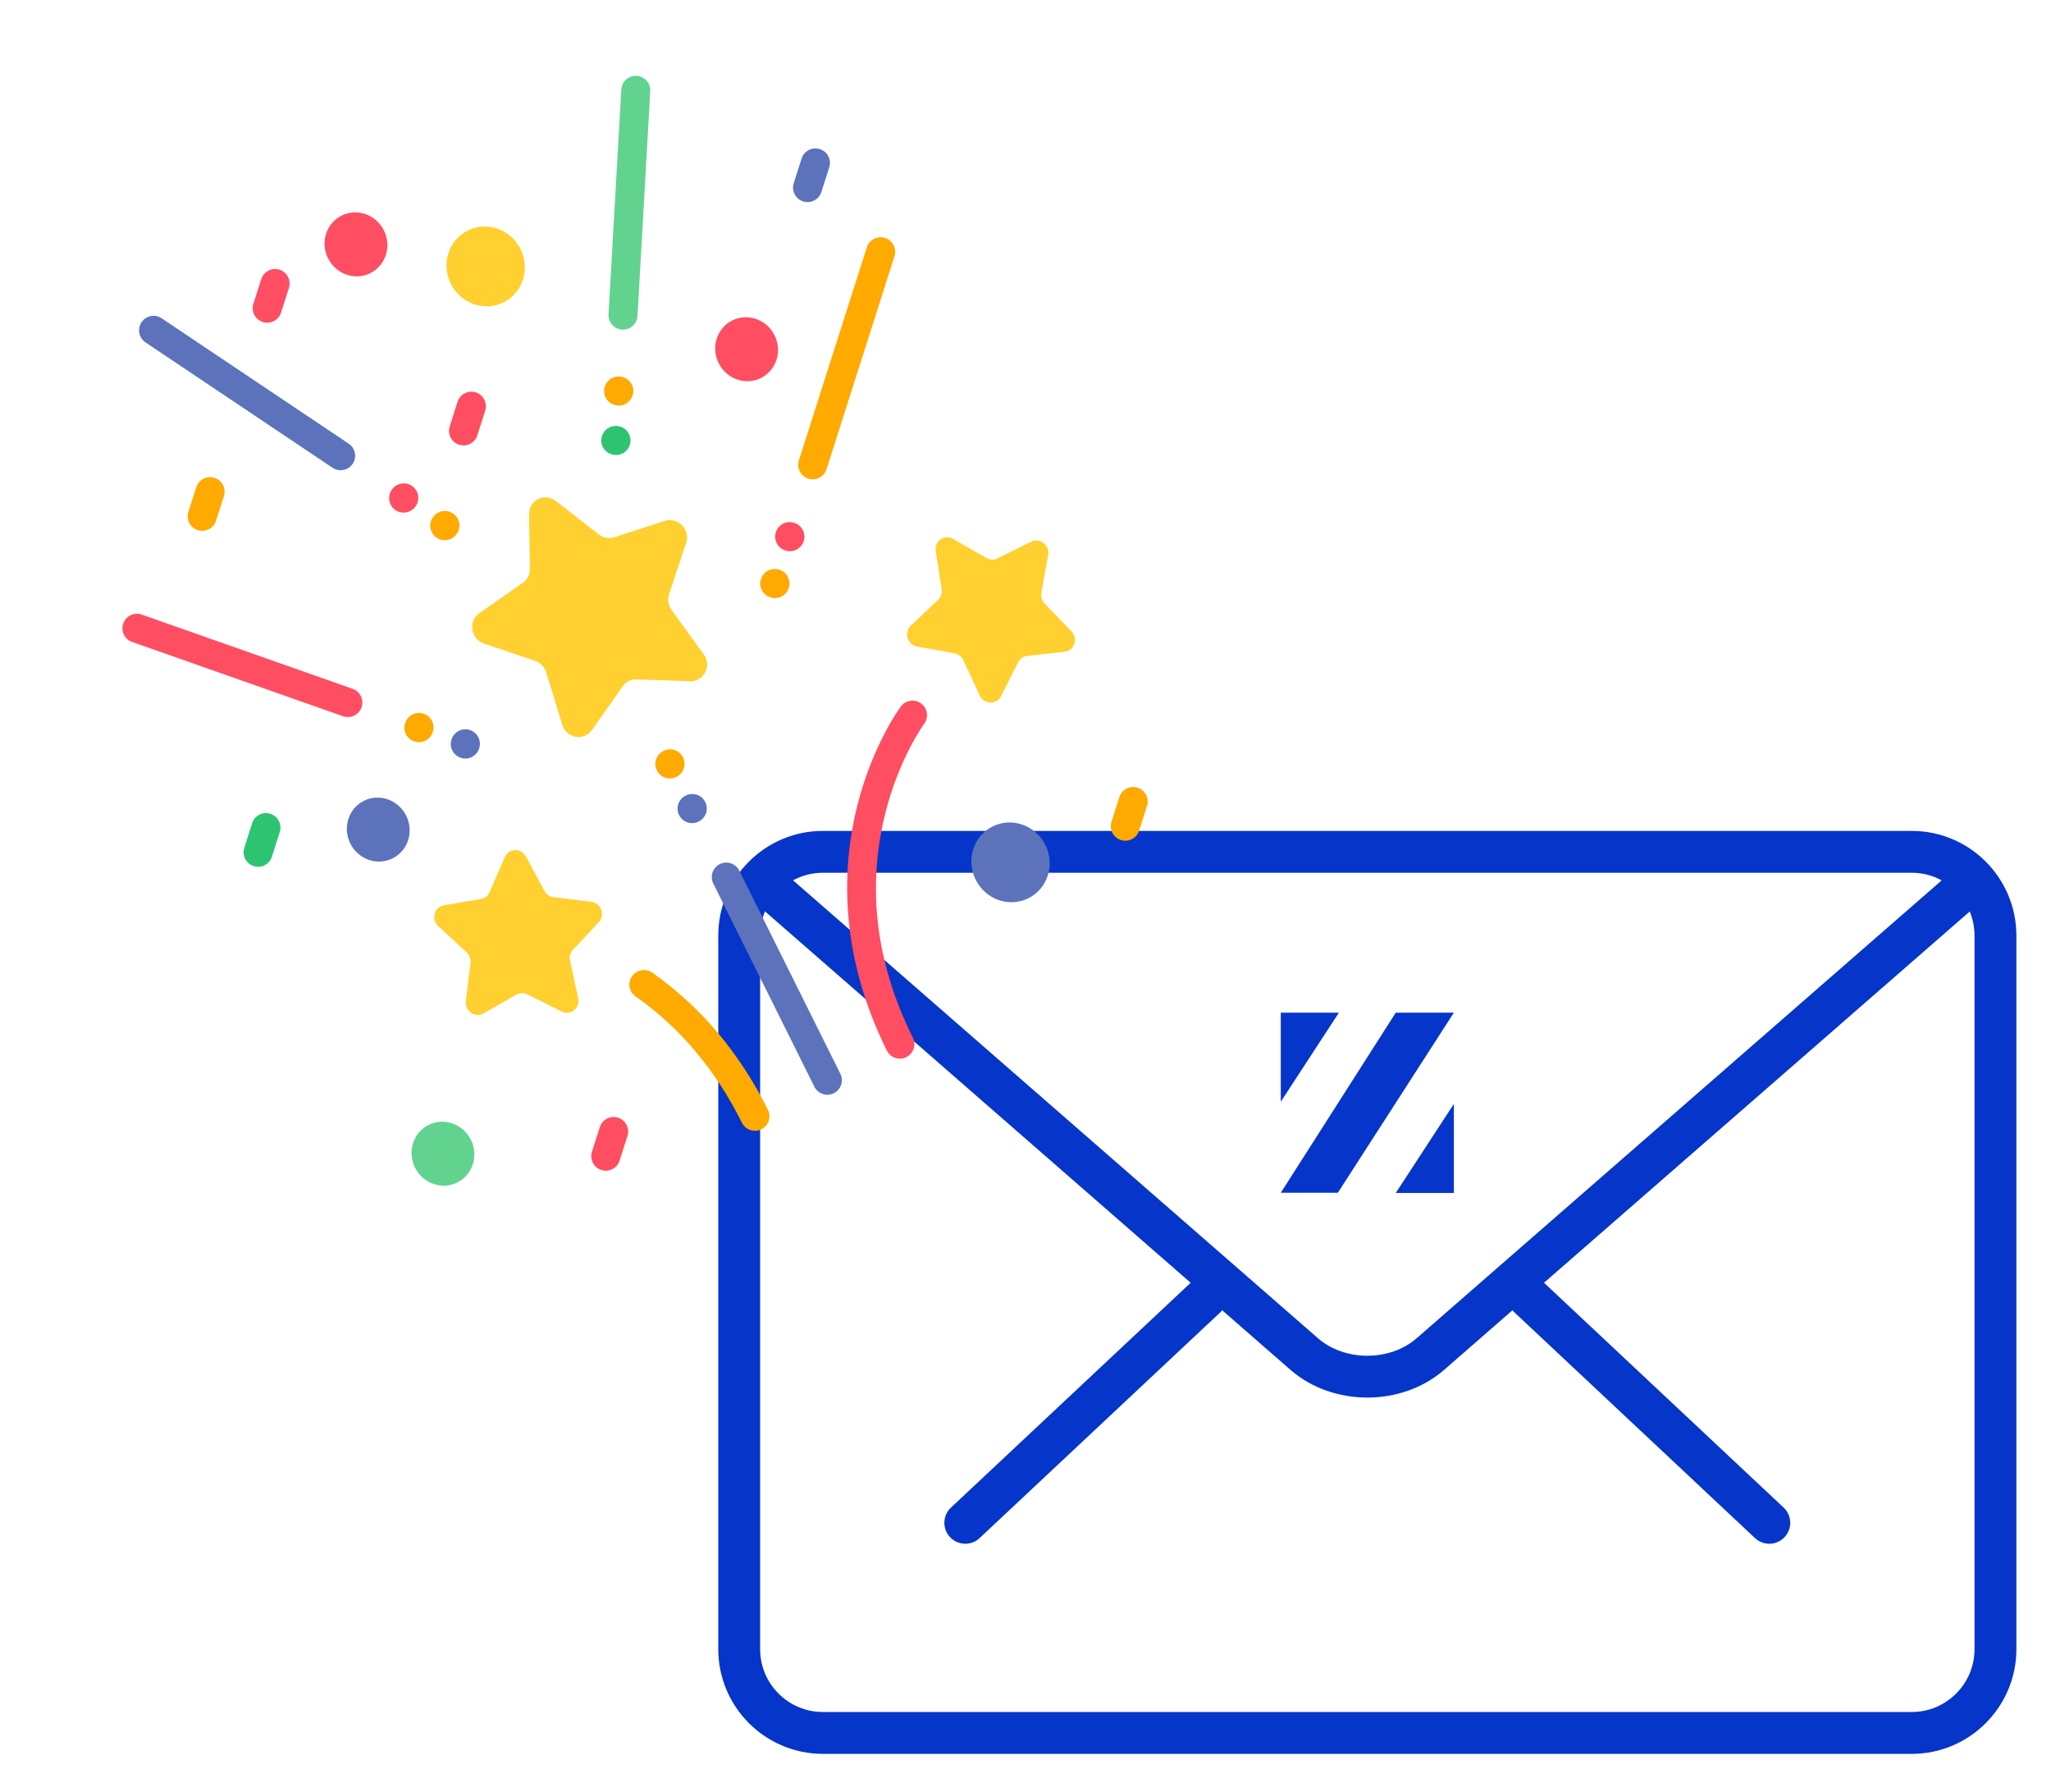 <svg width="237" height="207" viewBox="0 0 237 207" fill="none" xmlns="http://www.w3.org/2000/svg">
<g filter="url(#filter0_d)">
<path d="M204.447 174.362C203.852 174.362 203.257 174.144 202.793 173.704L174.962 147.595C173.99 146.685 173.941 145.152 174.856 144.18C175.77 143.198 177.293 143.154 178.275 144.073L206.106 170.183C207.079 171.092 207.127 172.625 206.213 173.597C205.734 174.105 205.095 174.362 204.447 174.362Z" fill="#0635C9"/>
<path d="M111.546 174.362C110.903 174.362 110.259 174.106 109.78 173.598C108.866 172.626 108.915 171.092 109.887 170.183L137.728 144.074C138.705 143.164 140.238 143.203 141.147 144.18C142.061 145.152 142.013 146.686 141.041 147.595L113.2 173.704C112.736 174.144 112.141 174.362 111.546 174.362Z" fill="#0635C9"/>
<path d="M220.908 198.638H95.092C88.427 198.638 83 193.216 83 186.546V104.092C83 97.422 88.427 92 95.092 92H220.908C227.573 92 233 97.422 233 104.092V186.546C233 193.216 227.573 198.638 220.908 198.638ZM95.092 96.837C91.092 96.837 87.837 100.092 87.837 104.092V186.546C87.837 190.546 91.092 193.801 95.092 193.801H220.908C224.908 193.801 228.163 190.546 228.163 186.546V104.092C228.163 100.092 224.908 96.837 220.908 96.837H95.092Z" fill="#0635C9"/>
<path d="M157.999 157.472C154.782 157.472 151.566 156.403 149.119 154.27L87.013 100.092C86.007 99.217 85.901 97.688 86.776 96.677C87.662 95.671 89.185 95.58 90.191 96.445L152.296 150.618C155.387 153.312 160.611 153.312 163.697 150.618L225.724 96.532C226.726 95.657 228.249 95.754 229.139 96.765C230.015 97.775 229.913 99.299 228.907 100.179L166.879 154.265C164.427 156.403 161.215 157.472 157.999 157.472Z" fill="#0635C9"/>
</g>
<path d="M154.716 117H148V127.291L154.716 117Z" fill="#0635C9"/>
<path d="M161.284 137.833H168V127.543L161.284 137.833Z" fill="#0635C9"/>
<path d="M168 117H161.284L148 137.808H154.593L168 117Z" fill="#0635C9"/>
<path d="M70.744 135.085C70.368 135.272 69.921 135.318 69.488 135.18C68.606 134.899 68.118 133.956 68.401 133.073L69.31 130.223C69.591 129.341 70.534 128.854 71.416 129.135C72.299 129.417 72.786 130.36 72.504 131.242L71.594 134.092C71.451 134.543 71.136 134.89 70.744 135.085Z" fill="#FF4E61"/>
<path d="M54.307 51.285C53.931 51.472 53.483 51.519 53.051 51.381C52.169 51.099 51.682 50.156 51.964 49.275L52.873 46.424C53.155 45.541 54.097 45.055 54.979 45.336C55.861 45.617 56.349 46.561 56.067 47.443L55.158 50.294C55.014 50.743 54.699 51.09 54.307 51.285Z" fill="#FF4E61"/>
<path d="M94.062 23.174C93.686 23.362 93.239 23.409 92.806 23.271C91.924 22.99 91.437 22.047 91.718 21.164L92.628 18.313C92.91 17.432 93.853 16.945 94.735 17.226C95.617 17.506 96.104 18.45 95.823 19.332L94.913 22.183C94.769 22.633 94.454 22.979 94.062 23.174Z" fill="#5C73BC"/>
<path d="M130.779 96.957C130.403 97.145 129.956 97.191 129.523 97.054C128.641 96.773 128.154 95.83 128.435 94.948L129.345 92.096C129.627 91.215 130.569 90.727 131.452 91.008C132.334 91.29 132.821 92.233 132.539 93.115L131.63 95.966C131.486 96.416 131.171 96.763 130.779 96.957Z" fill="#FFAA00"/>
<path d="M24.113 61.155C23.737 61.342 23.29 61.39 22.858 61.252C21.976 60.97 21.489 60.027 21.77 59.145L22.68 56.294C22.961 55.412 23.904 54.925 24.787 55.206C25.668 55.488 26.155 56.431 25.873 57.313L24.964 60.164C24.82 60.613 24.505 60.96 24.113 61.155Z" fill="#FFAA00"/>
<path d="M30.571 99.972C30.195 100.159 29.747 100.207 29.315 100.068C28.433 99.787 27.946 98.844 28.227 97.962L29.136 95.111C29.418 94.229 30.361 93.742 31.243 94.023C32.125 94.304 32.612 95.247 32.331 96.129L31.421 98.981C31.279 99.43 30.963 99.777 30.571 99.972Z" fill="#2DC471"/>
<path d="M71.955 79.294L68.396 84.357C67.473 85.67 65.446 85.3 64.966 83.73L63.115 77.678C62.925 77.055 62.448 76.56 61.839 76.354L55.927 74.357C54.394 73.84 54.068 71.77 55.376 70.855L60.416 67.33C60.936 66.966 61.24 66.362 61.23 65.713L61.136 59.416C61.112 57.783 62.937 56.875 64.225 57.879L69.192 61.752C69.704 62.151 70.369 62.272 70.972 62.077L76.825 60.182C78.343 59.691 79.796 61.198 79.285 62.733L77.314 68.653C77.11 69.263 77.217 69.942 77.599 70.47L81.311 75.596C82.274 76.925 81.348 78.766 79.743 78.71L73.558 78.496C72.921 78.474 72.321 78.772 71.955 79.294Z" fill="#FFD02F"/>
<path d="M96.35 126.308C95.521 126.72 94.515 126.383 94.103 125.554L82.423 102.083C82.01 101.254 82.348 100.247 83.176 99.835C84.005 99.423 85.012 99.761 85.424 100.59L97.104 124.06C97.516 124.889 97.179 125.895 96.35 126.308Z" fill="#5C73BC"/>
<path d="M80.743 94.915L80.72 94.927C79.891 95.339 78.884 95.001 78.471 94.172C78.059 93.344 78.396 92.338 79.226 91.925L79.249 91.913C80.078 91.501 81.084 91.838 81.496 92.667C81.909 93.496 81.572 94.503 80.743 94.915Z" fill="#5C73BC"/>
<path d="M78.174 89.753C78.172 89.754 78.169 89.755 78.168 89.756L78.144 89.768C77.314 90.177 76.309 89.835 75.9 89.004C75.492 88.175 75.831 87.174 76.657 86.763L76.664 86.76L76.687 86.749C77.517 86.339 78.522 86.681 78.931 87.512C79.339 88.34 79 89.342 78.174 89.753Z" fill="#FFAA00"/>
<path d="M40.94 82.67C40.549 82.865 40.082 82.907 39.637 82.75L15.268 74.171C14.395 73.863 13.935 72.906 14.243 72.033C14.551 71.16 15.508 70.701 16.381 71.008L40.751 79.588C41.623 79.894 42.083 80.853 41.775 81.725C41.624 82.153 41.317 82.482 40.94 82.67Z" fill="#FF4E61"/>
<path d="M49.155 85.576C48.777 85.764 48.328 85.811 47.894 85.67C47.013 85.386 46.529 84.442 46.813 83.56L46.821 83.535C47.105 82.655 48.049 82.17 48.931 82.455C49.813 82.738 50.297 83.683 50.012 84.565L50.004 84.589C49.86 85.036 49.546 85.382 49.155 85.576Z" fill="#FFAA00"/>
<path d="M54.515 87.463C54.138 87.65 53.691 87.697 53.259 87.559C52.377 87.277 51.89 86.334 52.172 85.453L52.179 85.427C52.461 84.545 53.405 84.058 54.286 84.34C55.168 84.621 55.656 85.565 55.374 86.447L55.366 86.472C55.222 86.921 54.907 87.268 54.515 87.463Z" fill="#5C73BC"/>
<path d="M94.659 55.202C94.282 55.389 93.835 55.436 93.403 55.298C92.521 55.017 92.034 54.073 92.316 53.191L100.166 28.579C100.448 27.697 101.391 27.21 102.273 27.491C103.155 27.772 103.642 28.715 103.361 29.598L95.509 54.21C95.366 54.66 95.05 55.007 94.659 55.202Z" fill="#FFAA00"/>
<path d="M92.023 63.508C91.635 63.702 91.172 63.745 90.73 63.592L90.705 63.583C89.829 63.281 89.365 62.327 89.667 61.452C89.969 60.576 90.924 60.112 91.799 60.414L91.823 60.422C92.698 60.725 93.163 61.679 92.861 62.554C92.712 62.986 92.403 63.319 92.023 63.508Z" fill="#FF4E61"/>
<path d="M90.297 68.921C89.905 69.117 89.438 69.159 88.993 69.002L88.968 68.994C88.096 68.686 87.636 67.729 87.944 66.856C88.251 65.982 89.209 65.524 90.082 65.83L90.106 65.839C90.979 66.147 91.439 67.103 91.131 67.977C90.98 68.405 90.674 68.734 90.297 68.921Z" fill="#FFAA00"/>
<path d="M72.736 37.917C72.483 38.043 72.196 38.106 71.896 38.089C70.971 38.036 70.264 37.244 70.317 36.32L71.794 10.341C71.847 9.417 72.638 8.711 73.563 8.763C74.487 8.815 75.194 9.608 75.141 10.531L73.665 36.511C73.629 37.133 73.257 37.657 72.736 37.917Z" fill="#62D38F"/>
<path d="M72.25 46.68C71.987 46.81 71.688 46.874 71.374 46.85L71.349 46.848C70.427 46.777 69.736 45.971 69.807 45.047C69.878 44.123 70.685 43.434 71.608 43.505L71.634 43.507C72.557 43.578 73.247 44.385 73.176 45.307C73.128 45.918 72.76 46.426 72.25 46.68Z" fill="#FFAA00"/>
<path d="M71.924 52.394C71.66 52.525 71.358 52.589 71.044 52.563L71.018 52.561C70.095 52.486 69.408 51.677 69.482 50.755C69.557 49.832 70.366 49.145 71.289 49.219L71.314 49.221C72.237 49.296 72.925 50.105 72.85 51.028C72.801 51.635 72.433 52.141 71.924 52.394Z" fill="#2DC471"/>
<path d="M40.109 54.154C39.587 54.413 38.944 54.393 38.426 54.046L16.812 39.558C16.043 39.042 15.837 38.002 16.352 37.233C16.868 36.464 17.909 36.257 18.678 36.773L40.293 51.26C41.062 51.776 41.268 52.818 40.753 53.587C40.585 53.837 40.361 54.028 40.109 54.154Z" fill="#5C73BC"/>
<path d="M47.391 59.05C46.882 59.303 46.255 59.292 45.741 58.964C44.961 58.465 44.731 57.429 45.229 56.649L45.244 56.627C45.742 55.846 46.778 55.617 47.558 56.115C48.339 56.613 48.568 57.649 48.07 58.43L48.056 58.452C47.886 58.718 47.654 58.919 47.391 59.05Z" fill="#FF4E61"/>
<path d="M52.145 62.237C51.637 62.489 51.014 62.478 50.5 62.153C49.717 61.657 49.485 60.622 49.98 59.84L49.993 59.818C50.49 59.036 51.525 58.803 52.307 59.298C53.089 59.794 53.322 60.828 52.827 61.611L52.813 61.633C52.643 61.902 52.41 62.105 52.145 62.237Z" fill="#FFAA00"/>
<path d="M117.652 76.513L115.672 80.437C115.159 81.455 113.708 81.404 113.217 80.351L111.323 76.29C111.128 75.871 110.746 75.573 110.3 75.491L105.977 74.698C104.856 74.492 104.422 73.072 105.243 72.294L108.411 69.297C108.736 68.989 108.889 68.532 108.817 68.078L108.125 63.663C107.945 62.518 109.128 61.692 110.127 62.264L113.978 64.473C114.375 64.7 114.852 64.718 115.252 64.518L119.148 62.583C120.159 62.081 121.324 62.99 121.119 64.122L120.332 68.484C120.251 68.934 120.393 69.4 120.712 69.731L123.813 72.95C124.617 73.785 124.153 75.174 123.028 75.3L118.691 75.787C118.245 75.837 117.856 76.108 117.652 76.513Z" fill="#FFD02F"/>
<path d="M104.729 122.138C103.9 122.55 102.894 122.213 102.482 121.384C96.699 109.763 97.426 99.6 99.053 93.121C100.823 86.076 103.963 81.805 104.096 81.626C104.648 80.883 105.699 80.729 106.442 81.283C107.184 81.835 107.338 82.883 106.787 83.626C106.739 83.691 103.854 87.66 102.27 94.081C100.15 102.664 101.232 111.347 105.483 119.89C105.895 120.719 105.558 121.725 104.729 122.138Z" fill="#FF4E61"/>
<path d="M60.932 114.889L64.898 116.869C65.927 117.382 67.059 116.485 66.814 115.351L65.871 110.979C65.773 110.53 65.899 110.064 66.207 109.736L69.192 106.552C69.966 105.726 69.453 104.332 68.324 104.193L63.968 103.657C63.52 103.601 63.122 103.325 62.903 102.92L60.782 98.972C60.233 97.948 58.783 97.983 58.329 99.031L56.581 103.071C56.4 103.488 56.028 103.783 55.587 103.859L51.29 104.604C50.176 104.797 49.793 106.212 50.643 106.999L53.918 110.033C54.255 110.345 54.424 110.803 54.369 111.257L53.834 115.665C53.695 116.808 54.908 117.648 55.887 117.086L59.659 114.92C60.048 114.697 60.524 114.686 60.932 114.889Z" fill="#FFD02F"/>
<path d="M87.981 130.472C87.153 130.885 86.146 130.547 85.734 129.718C82.697 123.615 78.562 118.706 73.445 115.129C72.686 114.598 72.501 113.553 73.032 112.794C73.563 112.035 74.608 111.85 75.366 112.38C80.948 116.284 85.446 121.615 88.735 128.225C89.148 129.054 88.81 130.06 87.981 130.472Z" fill="#FFAA00"/>
<path d="M60.15 28.779C59.01 26.488 56.282 25.528 54.058 26.635C51.833 27.742 50.955 30.497 52.095 32.788C53.235 35.079 55.963 36.04 58.188 34.933C60.411 33.827 61.29 31.071 60.15 28.779Z" fill="#FFD02F"/>
<path d="M120.797 97.629C119.656 95.337 116.929 94.377 114.705 95.484C112.481 96.591 111.602 99.345 112.742 101.637C113.883 103.928 116.61 104.889 118.835 103.781C121.059 102.675 121.937 99.92 120.797 97.629Z" fill="#5C73BC"/>
<path d="M54.414 131.687C53.499 129.849 51.312 129.079 49.528 129.967C47.744 130.855 47.039 133.064 47.954 134.902C48.868 136.74 51.056 137.51 52.839 136.623C54.624 135.734 55.329 133.525 54.414 131.687Z" fill="#62D38F"/>
<path d="M46.937 94.241C46.023 92.404 43.836 91.634 42.051 92.522C40.267 93.409 39.562 95.618 40.477 97.456C41.392 99.294 43.579 100.065 45.363 99.177C47.147 98.289 47.852 96.079 46.937 94.241Z" fill="#5C73BC"/>
<path d="M44.363 26.627C43.449 24.788 41.261 24.018 39.477 24.906C37.693 25.794 36.988 28.003 37.903 29.841C38.818 31.679 41.005 32.449 42.789 31.561C44.573 30.673 45.278 28.464 44.363 26.627Z" fill="#FF4E61"/>
<path d="M89.503 38.741C88.588 36.903 86.4 36.133 84.616 37.021C82.832 37.908 82.127 40.118 83.042 41.956C83.956 43.794 86.144 44.563 87.928 43.676C89.712 42.788 90.417 40.579 89.503 38.741Z" fill="#FF4E61"/>
<path d="M31.624 37.109C31.247 37.297 30.801 37.344 30.368 37.205C29.486 36.924 28.999 35.982 29.28 35.099L30.19 32.248C30.471 31.366 31.414 30.879 32.296 31.161C33.178 31.442 33.665 32.385 33.384 33.267L32.475 36.118C32.331 36.568 32.015 36.915 31.624 37.109Z" fill="#FF4E61"/>
<defs>
<filter id="filter0_d" x="79" y="92" width="158" height="114.638" filterUnits="userSpaceOnUse" color-interpolation-filters="sRGB">
<feFlood flood-opacity="0" result="BackgroundImageFix"/>
<feColorMatrix in="SourceAlpha" type="matrix" values="0 0 0 0 0 0 0 0 0 0 0 0 0 0 0 0 0 0 127 0"/>
<feOffset dy="4"/>
<feGaussianBlur stdDeviation="2"/>
<feColorMatrix type="matrix" values="0 0 0 0 0 0 0 0 0 0 0 0 0 0 0 0 0 0 0.25 0"/>
<feBlend mode="normal" in2="BackgroundImageFix" result="effect1_dropShadow"/>
<feBlend mode="normal" in="SourceGraphic" in2="effect1_dropShadow" result="shape"/>
</filter>
</defs>
</svg>
